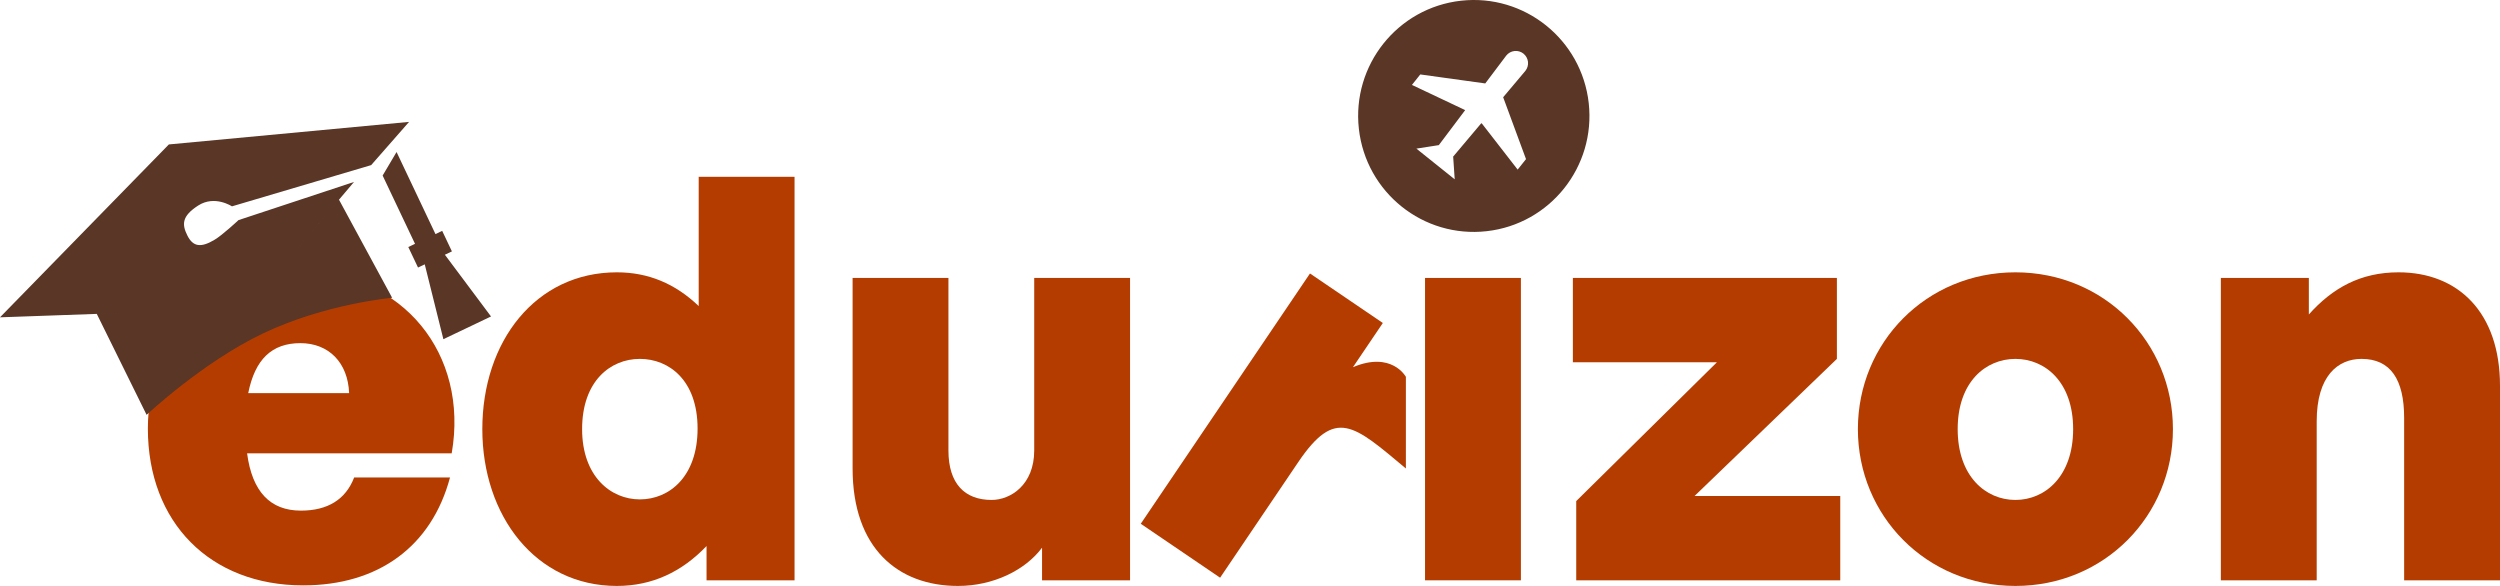 <svg width="128" height="30" viewBox="0 0 128 30" fill="none" xmlns="http://www.w3.org/2000/svg">
<path d="M15.521 29.971C10.757 29.971 7.571 26.748 7.571 21.943C7.571 17.31 10.9 13.943 15.492 13.943C20.601 13.943 24.016 18.116 23.127 23.209H12.651C12.909 25.166 13.828 26.144 15.406 26.144C16.784 26.144 17.702 25.569 18.133 24.446H23.041C22.093 27.986 19.367 29.971 15.521 29.971ZM15.378 17.569C13.914 17.569 13.053 18.403 12.709 20.13H17.875C17.817 18.576 16.841 17.569 15.378 17.569Z" fill="#B43C00"/>
<path d="M24.695 21.971C24.695 17.483 27.422 13.943 31.583 13.943C33.19 13.943 34.568 14.519 35.773 15.67V9.051H40.681V29.712H36.175V27.957C34.912 29.281 33.391 30 31.583 30C27.422 30 24.695 26.403 24.695 21.971ZM29.804 21.971C29.804 24.389 31.268 25.569 32.76 25.569C34.281 25.569 35.716 24.389 35.716 21.943C35.716 19.468 34.252 18.375 32.76 18.375C31.268 18.375 29.804 19.497 29.804 21.971Z" fill="#B43C00"/>
<path d="M52.952 23.065V14.231H57.859V29.712H53.353V28.043C52.492 29.194 50.856 30 49.048 30C45.977 30 43.653 28.072 43.653 23.986V14.231H48.56V23.065C48.56 24.763 49.393 25.597 50.77 25.597C51.746 25.597 52.952 24.82 52.952 23.065Z" fill="#B43C00"/>
<path d="M66.463 23.671L62.469 29.578L58.407 26.817L67.071 14.002L70.801 16.537L69.271 18.8C71.259 17.962 71.981 19.293 71.981 19.293V23.986C69.3 21.746 68.379 20.837 66.463 23.671Z" fill="#B43C00"/>
<path d="M77.87 29.712H72.962V14.231H77.87V29.712Z" fill="#B43C00"/>
<path d="M94.221 29.712H80.703V25.655L87.907 18.547H80.531V14.231H94.049V18.375L86.759 25.396H94.221V29.712Z" fill="#B43C00"/>
<path d="M103.189 30C98.626 30 95.124 26.403 95.124 21.971C95.124 17.54 98.626 13.943 103.189 13.943C107.752 13.943 111.254 17.54 111.254 21.971C111.254 26.403 107.752 30 103.189 30ZM103.189 25.597C104.71 25.597 106.145 24.389 106.145 21.971C106.145 19.554 104.71 18.375 103.189 18.375C101.668 18.375 100.233 19.554 100.233 21.971C100.233 24.389 101.668 25.597 103.189 25.597Z" fill="#B43C00"/>
<path d="M118.615 21.569V29.712H113.708V14.231H118.213V16.101C119.419 14.749 120.854 13.943 122.805 13.943C125.848 13.943 128 15.986 128 19.756V29.712H123.092V21.396C123.092 19.439 122.404 18.375 120.911 18.375C119.706 18.375 118.615 19.238 118.615 21.569Z" fill="#B43C00"/>
<path d="M74.8 0.037C71.55 0.402 69.21 3.339 69.574 6.597C69.938 9.855 72.867 12.202 76.117 11.837C79.366 11.473 81.706 8.535 81.343 5.277C80.979 2.019 78.05 -0.327 74.8 0.037ZM78.1 3.628L76.962 4.979L78.132 8.147L77.704 8.684L75.883 6.338L75.844 6.306L74.427 7.988C74.42 7.998 74.41 8.006 74.402 8.016L74.481 9.181L72.519 7.61L73.67 7.43C73.677 7.42 73.683 7.409 73.691 7.399L75.014 5.642L75 5.63L72.291 4.348L72.718 3.811L76.045 4.272L77.121 2.844C77.224 2.714 77.375 2.631 77.54 2.612C77.705 2.593 77.871 2.641 78.001 2.745C78.131 2.849 78.214 3.001 78.233 3.166C78.251 3.332 78.203 3.498 78.1 3.628Z" fill="#593625"/>
<path d="M4.955 16.071L7.506 21.24C7.506 21.24 10.371 18.546 13.465 17.071C16.657 15.549 20.077 15.246 20.077 15.246L17.356 10.224L12.632 15.798L4.955 16.071ZM23.138 12.871L22.64 11.821L22.296 11.985L20.304 7.783L19.591 8.988L21.249 12.484L20.905 12.648L21.403 13.698L21.747 13.534L22.701 17.366L25.14 16.203L22.778 13.043L23.138 12.871ZM18.126 9.315L12.21 11.27C12.21 11.27 11.376 12.05 10.982 12.278C10.31 12.679 9.897 12.655 9.6 12.072C9.304 11.489 9.304 11.066 10.149 10.522C10.995 9.978 11.876 10.565 11.876 10.565L19.003 8.454L20.944 6.241L8.646 7.395L0 16.247L12.632 15.798L18.126 9.315Z" fill="#593625"/>
</svg>
